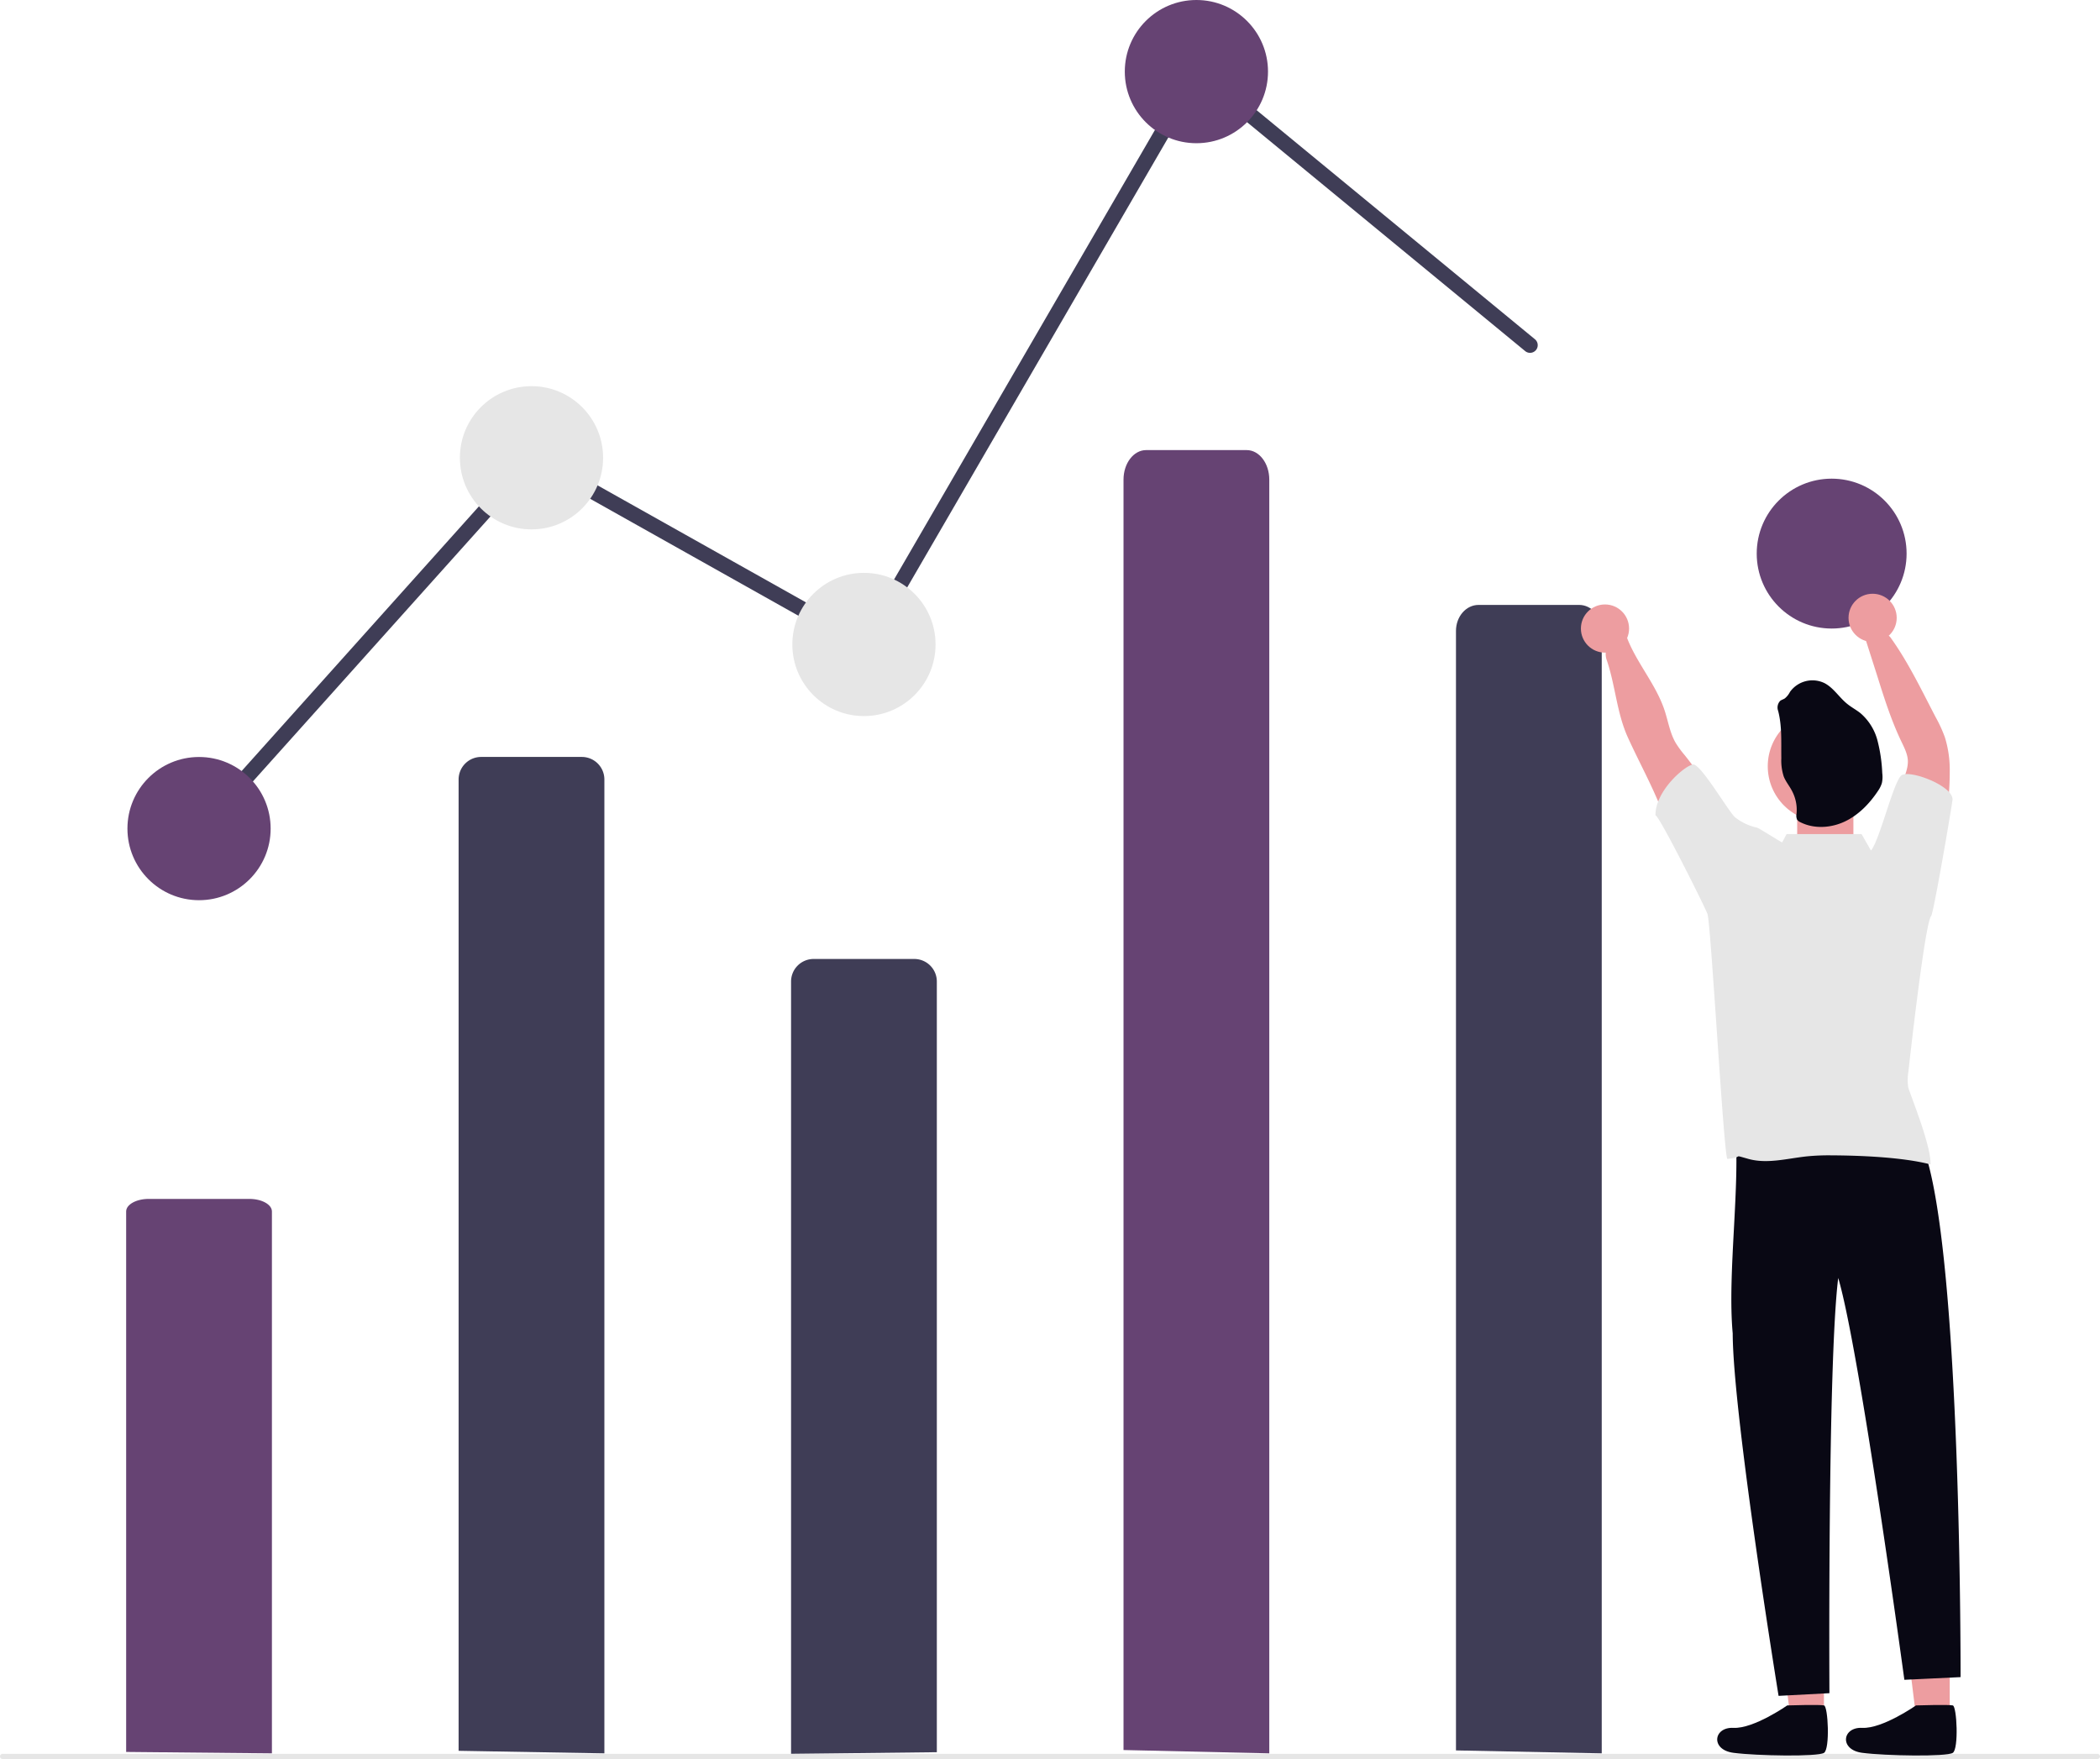 <svg xmlns="http://www.w3.org/2000/svg" width="800" height="670.071" viewBox="0 0 800 670.071" xmlns:xlink="http://www.w3.org/1999/xlink" role="img" artist="Katerina Limpitsouni" source="https://undraw.co/"><g transform="translate(-646 -172)"><path d="M0,7H21.411V32.489H0Z" transform="translate(1330.645 467.279)" fill="#ed9da0"/><path d="M756.348,675.48h-12.5L737.9,627.268H756.35Z" transform="translate(632.405 153.149)" fill="#ed9da0"/><path d="M709.348,675.48h-12.5L690.9,627.268H709.35Z" transform="translate(631.486 153.149)" fill="#ed9da0"/><path d="M368.748,780.692V410.673a8.593,8.593,0,0,1,8.593-8.593h38.345a8.593,8.593,0,0,1,8.593,8.593h0V781.656Z" transform="translate(451.961 58.271)" fill="#3f3d56"/><path d="M498.748,783.888V489.673a8.593,8.593,0,0,1,8.593-8.593h38.345a8.593,8.593,0,0,1,8.593,8.593h0V783.254Z" transform="translate(448.61 56.234)" fill="#3f3d56"/><path d="M267.67,425.274a2.922,2.922,0,0,1-2.175-4.874L393.707,277.393l126.18,70.855,126.93-218.711L776.124,235.966a2.923,2.923,0,0,1-3.715,4.513L648.418,138.425,522.05,356.166,394.931,284.784,269.847,424.3A2.915,2.915,0,0,1,267.67,425.274Z" transform="translate(454.642 65.296)" fill="#3f3d56"/><circle cx="27.278" cy="27.278" r="27.278" transform="translate(694.547 460.37)" fill="#664373"/><circle cx="27.278" cy="27.278" r="27.278" transform="translate(821.196 319.108)" fill="#e6e6e6"/><circle cx="27.278" cy="27.278" r="27.278" transform="translate(947.845 390.226)" fill="#e6e6e6"/><circle cx="27.278" cy="27.278" r="27.278" transform="translate(1074.494 172)" fill="#664373"/><ellipse cx="28.547" cy="28.547" rx="28.547" ry="28.547" transform="translate(1315.227 354.343)" fill="#664373"/><path d="M898,560.825c10.685,1.287,38.008-8.46,39.489,6.368,14.063,41.4,13.646,200.093,13.646,200.093l-21.411,1.02s-17.109-126.092-25.2-153.068c-4.06,32.788-3.348,158.166-3.348,158.166l-19.371,1.019s-17.376-106.764-17.475-138.1c-2.112-22.954,3.068-56.968.851-79.158A84.843,84.843,0,0,0,898,560.825Z" transform="translate(441.747 43.604)" fill="#090814"/><path d="M758.748,779.008V352.538c0-5.469,3.847-9.9,8.593-9.9h38.345c4.745,0,8.593,4.434,8.593,9.9V780.124Z" transform="translate(441.908 59.803)" fill="#3f3d56"/><path d="M862.574,444.408a133.211,133.211,0,0,0-15.609-24.642,39.07,39.07,0,0,1-3.466-4.731c-2.192-3.8-2.845-8.269-4.231-12.428-3.874-11.664-13.54-21.033-15.895-33.095-.857-4.384-8.091,8.358-6.189,13.794,3.4,9.839,3.833,20.258,8.156,29.761s9.4,18.617,13.132,28.333c2.121,5.516,3.813,11.215,6.923,16.313s7.963,9.37,13.825,10.134a34.1,34.1,0,0,1,1.662-10.889C862.156,452.942,864.42,448.211,862.574,444.408Z" transform="translate(440.83 39.919)" fill="#ed9da0"/><path d="M924.832,450.936a56.339,56.339,0,0,1,3.314-21.186c.938-2.6,2.039-5.241,1.947-8-.133-2.569-1.356-4.924-2.467-7.249-3.834-8-6.525-16.486-9.176-24.948l-5.1-15.956c-1.662-1.219,8.044-1.641,10.114,1.224,6.77,9.4,11.9,20.2,17.261,30.464a51.565,51.565,0,0,1,3.487,7.636,42,42,0,0,1,1.835,13.193c0,8.35-1.1,16.67-2.243,24.948-.724,5.19-1.672,10.838-5.6,14.274C934.13,460.112,930.031,455.014,924.832,450.936Z" transform="translate(442.712 39.997)" fill="#ed9da0"/><ellipse cx="21.156" cy="21.156" rx="21.156" ry="21.156" transform="translate(1319.432 442.75)" fill="#ed9da0"/><path d="M881.3,400.1a3.673,3.673,0,0,1,.774-3.8c.528-.416,1.23-.572,1.8-.969a7.751,7.751,0,0,0,1.937-2.45,10.517,10.517,0,0,1,13.161-3.341c3.5,1.83,5.607,5.494,8.716,7.961,1.579,1.278,3.409,2.227,5,3.506a20.54,20.54,0,0,1,6.479,10.479,59.459,59.459,0,0,1,1.8,12.362,11.114,11.114,0,0,1-.145,3.758,10.52,10.52,0,0,1-1.423,2.905c-3.2,4.842-7.409,9.239-12.687,11.738s-11.7,2.905-16.9.291a2.9,2.9,0,0,1-1.3-1.036,3.73,3.73,0,0,1-.2-2.237,15.313,15.313,0,0,0-1.685-8.571c-.969-1.937-2.422-3.6-3.2-5.607a19.535,19.535,0,0,1-.911-6.953C882.418,412.045,882.832,405.973,881.3,400.1Z" transform="translate(442.085 42.695)" fill="#090814"/><path d="M238.747,785.574V579.681c0-2.64,3.847-4.781,8.593-4.781h38.345c4.745,0,8.593,2.143,8.593,4.781v206.43Z" transform="translate(455.312 53.816)" fill="#664373"/><path d="M988.443,793.849H190.39a.974.974,0,0,1,0-1.948H988.442a.974.974,0,0,1,0,1.948Z" transform="translate(456.584 48.222)" fill="#e6e6e6"/><path d="M628.747,777.3V293.338c0-6.207,3.847-11.239,8.593-11.239h38.345c4.745,0,8.593,5.032,8.593,11.239V778.564Z" transform="translate(445.259 61.363)" fill="#664373"/><ellipse cx="9.176" cy="9.176" rx="9.176" ry="9.176" transform="translate(1248.247 402.263)" fill="#ed9da0"/><ellipse cx="9.176" cy="9.176" rx="9.176" ry="9.176" transform="translate(1350.202 398.185)" fill="#ed9da0"/><path d="M940.482,479.982c.9-.819,8.195-43.508,8.152-44.47-.113-5.259-16.16-11.266-19.371-9.176-3.03,1.972-8.306,24.6-11.7,28.716l-3.592-6.286H885.422l-1.73,3.213c-3.746-2.257-7.115-4.337-8.317-5.026a5.4,5.4,0,0,0-1.337-.658,20.707,20.707,0,0,1-8.156-3.834c-2.345-1.8-13.228-20.7-16.144-20.2-3.293.551-14.4,10.155-14.274,19.371,1.4-.03,19.589,36.344,19.845,37.7,1.4,5.73,6.009,89.292,7.5,93.187,6.857-.663,1.444-1.845,8.081,0,7.147,1.988,14.692-.163,22.063-.958a84.746,84.746,0,0,1,9.237-.408c11.215.051,27.222.673,38.08,3.456.061-7.116-6.189-22.512-8.5-29.23a19.623,19.623,0,0,1,.031-6.056C932.091,536.863,938.061,482.7,940.482,479.982Z" transform="translate(441.194 40.966)" fill="#e6e6e6"/><path d="M737.486,730.628s-12.794,8.933-20.48,8.549-8.839,8.361,0,9.514,32.194,1.537,34.5,0,1.537-17.678,0-18.062S737.486,730.628,737.486,730.628Z" transform="translate(589.372 91.041)" fill="#090814"/><path d="M737.486,730.628s-12.794,8.933-20.48,8.549-8.839,8.361,0,9.514,32.194,1.537,34.5,0,1.537-17.678,0-18.062S737.486,730.628,737.486,730.628Z" transform="translate(638.426 91.041)" fill="#090814"/></g></svg>
